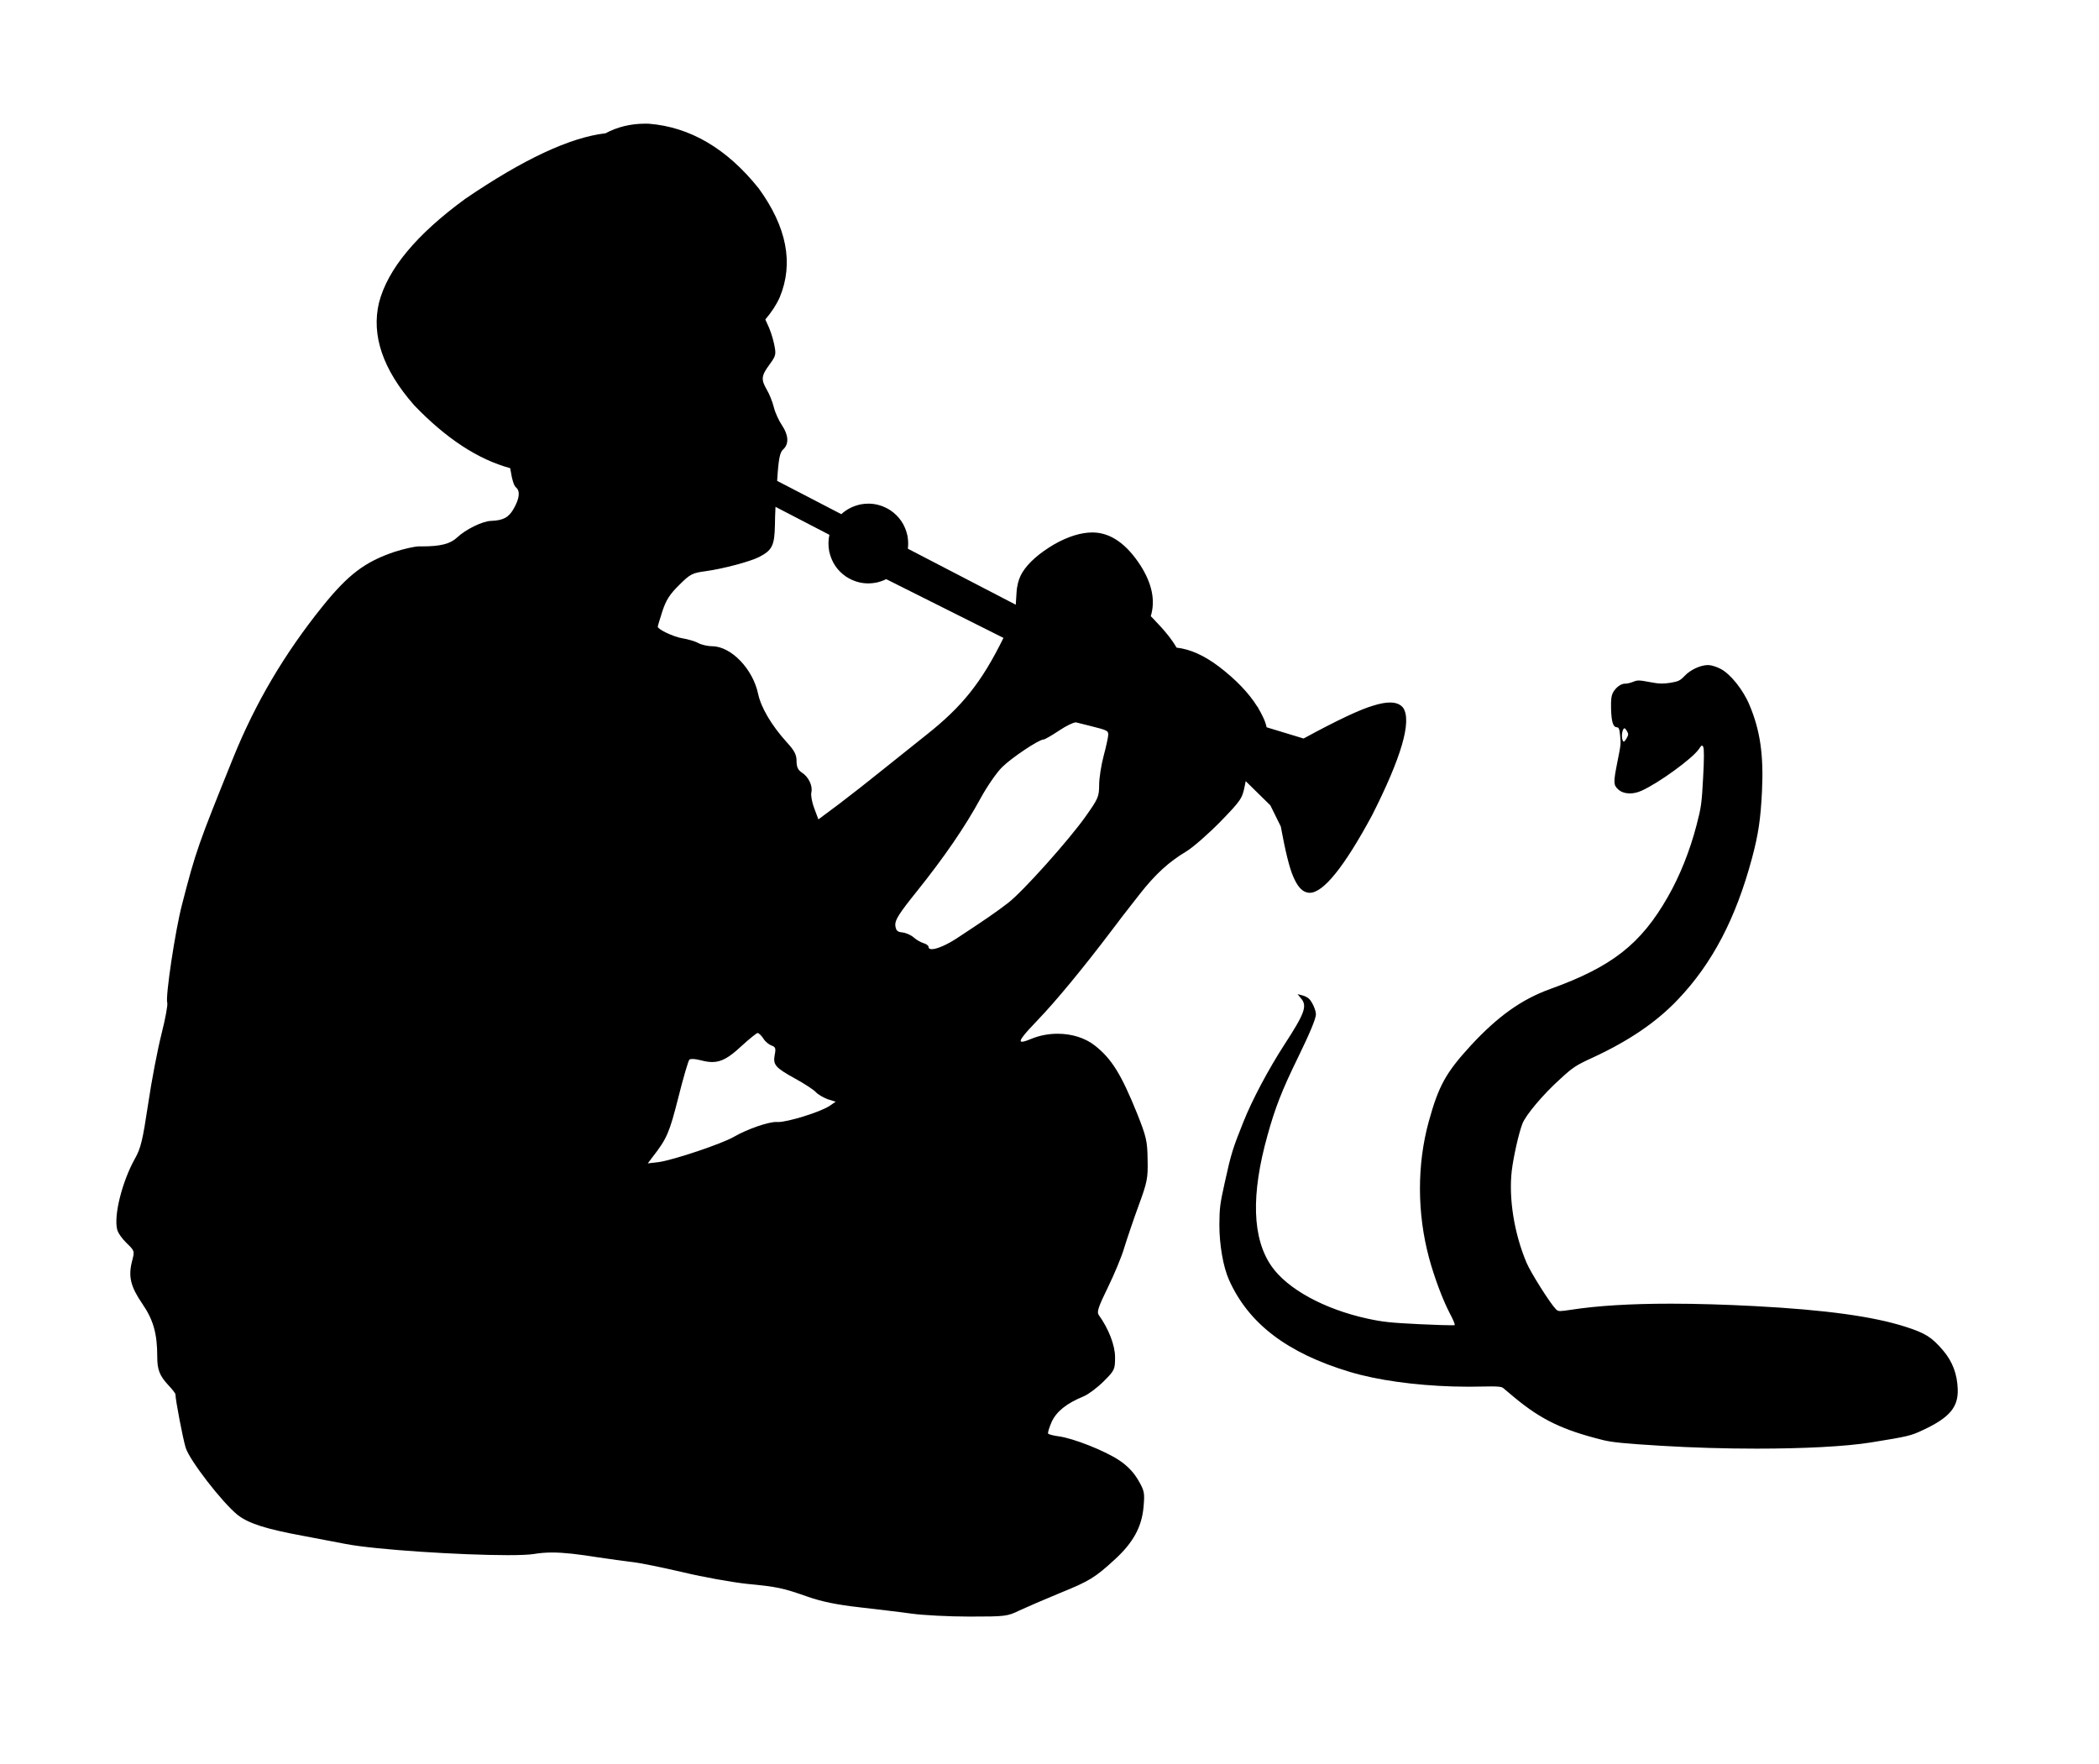 <?xml version="1.0" encoding="UTF-8" standalone="no"?>
<svg
   xmlns:dc="http://purl.org/dc/elements/1.1/"
   xmlns:cc="http://creativecommons.org/ns#"
   xmlns:rdf="http://www.w3.org/1999/02/22-rdf-syntax-ns#"
   xmlns:svg="http://www.w3.org/2000/svg"
   xmlns="http://www.w3.org/2000/svg"
   xmlns:sodipodi="http://sodipodi.sourceforge.net/DTD/sodipodi-0.dtd"
   xmlns:inkscape="http://www.inkscape.org/namespaces/inkscape"
   version="1.1"
   width="1260.644"
   height="1059.654"
   viewBox="0 0 1260.644 1059.654"
   id="svg9"
   sodipodi:docname="alone_sitting_male6.svg"
   inkscape:version="1.0.2 (e86c870879, 2021-01-15)">
  <defs
     id="defs13" />
  <sodipodi:namedview
     pagecolor="#ffffff"
     bordercolor="#666666"
     borderopacity="1"
     objecttolerance="10"
     gridtolerance="10"
     guidetolerance="10"
     inkscape:pageopacity="0"
     inkscape:pageshadow="2"
     inkscape:window-width="1920"
     inkscape:window-height="997"
     id="namedview11"
     showgrid="false"
     inkscape:zoom="0.16212724"
     inkscape:cx="306.96237"
     inkscape:cy="906.14348"
     inkscape:window-x="0"
     inkscape:window-y="0"
     inkscape:window-maximized="1"
     inkscape:current-layer="svg9"
     inkscape:document-rotation="0"
     fit-margin-top="0"
     fit-margin-left="0"
     fit-margin-right="0"
     fit-margin-bottom="0" />
  <rect
     style="fill:#ffffff;stroke-width:5.669;stroke-linecap:square;stroke-linejoin:round;stroke-dasharray:11.339, 11.339"
     id="rect831"
     width="1260.644"
     height="1059.654"
     x="0"
     y="0" />
  <g
     id="g2"
     style="fill:#000000;fill-opacity:1;stroke-linejoin:miter"
     transform="translate(-106.693,325.402)" />
  <path
     style="fill:#000000;fill-opacity:1;stroke-width:2.867;stroke-linejoin:miter"
     d="m 975.64,437.411 c 0,0 0.01,9e-5 0.012,1.4e-4 0.353,0.011 0.749,0.499 1.402,1.537 1.105,1.978 1.089,2.298 -0.228,4.638 -0.744,1.226 -1.215,1.809 -1.596,1.809 0,0 -0.01,-8e-5 -0.011,-1.7e-4 -0.196,-0.006 -0.368,-0.166 -0.542,-0.472 -0.368,-0.659 -0.61,-2.274 -0.547,-3.554 0.067,-1.36 0.461,-2.863 0.892,-3.483 0.221,-0.312 0.413,-0.475 0.619,-0.475 z m -509.865,-132.997 32.366,16.799 h -0.009 c -0.713,3.172 -0.753,6.476 -0.121,9.912 1.443,6.531 4.858,11.622 10.246,15.273 4.169,2.658 8.564,3.987 13.187,3.987 1.572,0 3.17,-0.154 4.794,-0.461 2.158,-0.477 4.16,-1.173 6.005,-2.088 h 0.009 l 70.435,35.287 h -0.011 c -13.153,26.703 -24.738,41.194 -46.386,58.298 -6.149,4.919 -17.763,14.211 -25.825,20.633 -7.925,6.422 -19.95,15.85 -26.645,20.906 l -12.298,9.155 -2.46,-6.559 c -1.366,-3.553 -2.186,-7.925 -1.776,-9.565 0.956,-3.963 -1.64,-9.428 -5.739,-12.024 -2.323,-1.503 -3.143,-3.416 -3.143,-6.969 0,-3.689 -1.23,-6.149 -5.876,-11.205 -9.155,-10.112 -15.44,-20.769 -17.217,-29.104 -3.143,-14.894 -16.124,-28.421 -27.465,-28.558 -2.596,0 -6.422,-0.82 -8.472,-1.913 -1.913,-1.093 -6.285,-2.323 -9.565,-2.869 -5.192,-0.82 -14.757,-5.329 -14.757,-6.969 0,-0.41 1.23,-4.509 2.733,-9.155 2.186,-6.696 4.373,-10.248 10.111,-15.85 6.695,-6.695 7.925,-7.242 15.987,-8.335 10.795,-1.503 26.508,-5.739 31.974,-8.472 7.925,-4.099 9.292,-6.832 9.565,-19.13 0,-2.777 0.133,-6.727 0.341,-11.026 z m 180.364,129.444 c 0.134,0 0.246,0.017 0.335,0.049 1.093,0.273 4.782,1.23 8.198,2.05 10.385,2.596 10.931,2.869 10.931,5.329 0,1.23 -1.23,6.969 -2.733,12.571 -1.503,5.602 -2.733,13.527 -2.733,17.627 0,6.969 -0.683,8.335 -7.925,18.583 -9.975,14.211 -37.986,45.501 -46.731,52.197 -7.242,5.602 -14.484,10.521 -30.061,20.769 -6.644,4.429 -12.745,7.027 -15.769,7.027 -1.267,0 -1.994,-0.456 -1.994,-1.424 0,-0.683 -1.366,-1.776 -3.006,-2.186 -1.776,-0.546 -4.372,-2.05 -5.875,-3.416 -1.503,-1.366 -4.509,-2.733 -6.695,-3.006 -3.143,-0.273 -3.963,-1.093 -4.373,-4.236 -0.273,-3.143 2.186,-7.105 12.981,-20.496 16.397,-20.496 28.831,-38.533 38.259,-55.886 3.962,-7.242 9.838,-15.714 12.981,-18.72 5.466,-5.466 21.999,-16.534 24.732,-16.534 0.82,0 5.056,-2.459 9.565,-5.466 4.143,-2.762 8.401,-4.832 9.913,-4.832 z M 455.04,620.422 c 0.683,0 2.186,1.503 3.416,3.279 1.093,1.913 3.416,3.689 4.919,4.236 2.323,0.82 2.733,1.64 1.913,5.602 -1.093,6.012 0.273,7.652 12.434,14.347 5.466,3.006 10.931,6.559 12.298,8.062 1.23,1.366 4.509,3.279 7.105,4.236 l 4.782,1.503 -3.826,2.596 c -5.376,3.54 -24.72,9.598 -30.741,9.598 -0.253,0 -0.483,-0.011 -0.687,-0.033 -0.138,-0.009 -0.284,-0.011 -0.437,-0.011 -4.971,0 -17.301,4.254 -25.388,8.894 -7.242,4.236 -36.346,13.937 -44.955,15.167 l -6.832,0.82 3.006,-3.963 c 8.472,-10.931 9.975,-14.347 15.304,-35.39 3.006,-12.024 6.012,-22.272 6.695,-22.956 0.266,-0.266 0.906,-0.387 1.774,-0.387 1.359,0 3.277,0.297 5.195,0.797 2.506,0.663 4.694,1.028 6.746,1.028 5.557,0 10.118,-2.678 17.303,-9.364 4.782,-4.372 9.292,-8.062 9.975,-8.062 z m 570.759,-220.988 c -4.449,0 -10.591,2.817 -14.019,6.513 -2.704,2.833 -3.771,3.342 -8.62,4.145 -1.984,0.283 -3.5,0.439 -5.041,0.439 -0.225,0 -0.451,-0.003 -0.679,-0.011 -1.828,-0.054 -3.791,-0.331 -6.683,-0.878 -3.019,-0.578 -4.832,-0.888 -6.192,-0.928 -0.102,-0.003 -0.202,-0.006 -0.299,-0.006 -1.265,0 -2.152,0.256 -3.36,0.769 -1.562,0.613 -3.559,1.131 -4.641,1.131 -0.032,0 -0.062,-4e-4 -0.092,-0.001 -0.017,-5.2e-4 -0.035,-0.001 -0.052,-0.002 -0.023,-0.001 -0.047,-0.002 -0.071,-0.003 -0.037,-0.001 -0.074,-0.002 -0.112,-0.002 -2.454,0 -5.582,2.364 -7.217,5.412 -0.982,2.035 -1.248,4.187 -1.123,9.804 0.255,7.868 1.229,10.882 3.467,10.992 1.2,0.059 1.556,0.959 1.935,4.664 0.532,5.477 0.536,5.397 -1.594,16.114 -2.445,12.224 -2.443,13.827 0.394,16.451 1.659,1.564 4.003,2.4 6.644,2.479 0.137,0.003 0.274,0.006 0.413,0.006 2.245,0 4.685,-0.537 7.09,-1.63 10.163,-4.55 30.445,-19.264 34.33,-24.925 1.027,-1.521 1.531,-2.19 1.925,-2.19 0,0 0.01,8e-5 0.011,2e-4 0.265,0.009 0.48,0.32 0.774,0.881 0.509,1.067 0.518,7.4 -0.101,18.351 -0.842,15.509 -1.112,17.74 -3.973,28.661 -3.953,15.196 -9.989,30.37 -17.18,42.922 -16.228,28.46 -33.568,42.036 -70.779,55.437 -17.138,6.211 -31.343,16.335 -47.596,33.892 -14.907,16.261 -19.298,24.06 -25.249,45.651 -7.123,25.861 -7.038,55.123 0.145,81.848 3.117,11.616 8.29,25.417 12.542,33.481 1.91,3.541 3.2,6.65 2.864,6.954 -0.066,0.06 -0.761,0.089 -1.954,0.089 -1.415,0 -3.531,-0.04 -6.127,-0.118 -3.578,-0.107 -8.068,-0.284 -12.893,-0.52 -17.832,-0.877 -22.059,-1.324 -31.656,-3.399 -25.772,-5.676 -47.864,-17.743 -57.371,-31.436 -11.605,-16.682 -12.399,-42.933 -2.386,-78.672 4.58,-16.527 8.705,-27.066 17.972,-46.009 7.399,-15.187 10.943,-23.67 11.08,-26.469 0.114,-2.319 -2.117,-7.479 -4.106,-9.42 -0.84,-0.843 -2.716,-1.817 -4.224,-2.131 l -2.691,-0.693 2.041,2.505 c 3.946,4.522 2.282,9.01 -9.943,27.807 -9.543,14.761 -19.343,33.116 -24.649,46.482 -6.395,15.957 -7.344,18.957 -11.163,36.324 -2.88,12.924 -3.158,15.315 -3.241,25.171 -0.038,12.182 2.277,25.441 5.741,33.227 11.693,26.305 34.949,44.041 72.548,55.348 16.353,4.953 39.05,8.082 62.046,8.768 3.171,0.095 6.347,0.143 9.513,0.143 2.706,0 5.404,-0.035 8.086,-0.106 2.087,-0.048 3.822,-0.073 5.267,-0.073 0.904,0 1.696,0.009 2.39,0.031 2.933,0.087 4.136,0.366 4.805,0.896 0.692,0.595 3.849,3.235 7.006,5.875 16.099,13.296 28.942,19.458 53.176,25.459 5.226,1.299 13.043,2.084 34.702,3.389 9.386,0.572 18.987,0.998 28.549,1.284 9.774,0.291 19.506,0.435 28.923,0.435 28.041,0 53.279,-1.273 68.474,-3.705 22.462,-3.625 24.085,-4.026 31.307,-7.439 15.834,-7.398 21.27,-13.623 20.921,-24.462 -0.276,-9.072 -3.108,-16.665 -8.791,-23.357 -6.899,-8.034 -10.476,-10.294 -22.389,-14.166 -19.412,-6.245 -47.994,-10.214 -90.767,-12.477 -8.869,-0.466 -17.356,-0.819 -25.461,-1.06 -8.785,-0.262 -17.12,-0.393 -25.007,-0.393 -24.128,0 -44.054,1.223 -59.777,3.649 -3.405,0.509 -5.302,0.775 -6.507,0.775 -0.075,0 -0.148,-10e-4 -0.218,-0.003 -1.203,-0.036 -1.668,-0.379 -2.399,-1.06 -3.438,-3.455 -15.039,-21.82 -17.627,-27.879 -7.471,-17.601 -10.84,-38.768 -8.899,-55.426 1.06,-8.525 4.139,-22.241 6.349,-28.064 1.938,-5.195 12.495,-17.742 22.81,-27.014 7.722,-7.075 9.297,-8.12 19.875,-12.97 21.573,-10.001 38.163,-21.37 50.762,-34.698 20.707,-21.747 34.778,-48.71 44.494,-84.944 3.83,-14.32 5.162,-23.473 5.971,-39.946 1.081,-21.99 -1.083,-36.685 -7.468,-51.908 -3.798,-9.164 -11.426,-18.677 -17.366,-21.774 -2.108,-1.146 -5.343,-2.187 -7.103,-2.273 -0.062,-0.003 -0.123,-0.006 -0.185,-0.009 -0.1,-0.003 -0.201,-0.006 -0.303,-0.006 z M 387.578,74.271 c -8.75,0 -16.721,1.928 -23.912,5.783 h -0.009 c -21.24,2.449 -49.294,15.554 -84.164,39.314 -29.377,21.442 -46.668,42.254 -51.875,62.438 -4.666,19.686 2.364,40.197 21.087,61.534 19.128,19.965 38.366,32.579 57.713,37.843 h -0.009 c 0.212,0.97 0.383,1.873 0.509,2.692 0.547,3.963 1.776,7.789 2.87,8.745 2.733,2.186 2.323,6.559 -1.23,12.844 -3.006,5.329 -6.285,7.105 -13.664,7.379 -5.056,0.136 -15.167,5.056 -20.359,9.975 -4.177,3.916 -10.101,5.338 -21.225,5.338 -0.52,0 -1.051,-0.003 -1.594,-0.009 -2.596,0 -9.155,1.503 -14.757,3.279 -17.763,6.012 -27.738,13.528 -43.179,32.657 -22.956,28.558 -40.309,57.936 -53.7,91.003 -20.906,51.787 -22.409,55.749 -30.744,88.133 -4.099,15.577 -10.111,55.749 -8.882,59.029 0.41,1.093 -1.093,9.428 -3.416,18.583 -2.323,9.155 -6.012,28.148 -8.062,42.222 -3.279,21.726 -4.372,26.508 -7.925,32.794 -7.652,13.664 -12.844,34.16 -10.658,42.632 0.41,1.913 3.006,5.602 5.739,8.199 4.782,4.646 4.782,4.646 3.143,10.931 -2.323,9.155 -0.82,15.167 6.285,25.552 6.559,9.565 8.882,17.9 8.882,31.564 0,7.925 1.366,11.478 6.695,17.217 2.323,2.459 4.236,4.919 4.236,5.465 0,3.416 4.509,26.782 6.149,32.111 2.323,7.515 21.863,32.794 31.154,40.309 6.422,5.056 16.807,8.472 39.216,12.571 8.608,1.64 20.223,3.826 25.825,4.919 18.049,3.479 69.579,6.699 97.245,6.699 7.103,0 12.633,-0.212 15.62,-0.687 3.618,-0.595 7.127,-0.902 11.076,-0.902 6.94,0 15.239,0.949 27.866,2.952 6.422,0.957 15.304,2.186 19.813,2.733 4.509,0.41 18.31,3.279 30.744,6.149 12.434,3.006 29.651,6.012 38.259,6.969 18.583,1.776 21.726,2.459 36.893,7.789 8.199,2.87 17.353,4.782 30.744,6.286 10.521,1.23 24.732,2.87 31.427,3.826 6.832,0.956 22.409,1.776 34.843,1.776 21.589,0 22.819,-0.137 30.061,-3.689 4.099,-1.913 15.167,-6.695 24.459,-10.521 17.49,-7.105 20.906,-9.155 33.067,-20.359 10.795,-9.975 15.85,-19.266 16.943,-31.018 0.82,-8.882 0.547,-9.975 -3.279,-16.534 -2.733,-4.646 -6.559,-8.608 -11.341,-11.751 -8.608,-5.739 -27.328,-13.117 -36.073,-14.347 -3.279,-0.41 -6.286,-1.23 -6.559,-1.64 -0.41,-0.546 0.683,-3.689 2.05,-6.969 2.869,-6.286 8.882,-11.205 19.266,-15.44 2.869,-1.23 8.198,-5.193 12.024,-9.018 6.559,-6.559 6.832,-7.105 6.832,-14.484 0,-7.105 -3.826,-17.08 -9.838,-25.415 -1.23,-1.776 -0.136,-4.919 5.466,-16.397 3.826,-7.788 8.335,-18.583 9.838,-23.775 1.64,-5.329 5.466,-16.67 8.608,-25.279 5.329,-14.484 5.739,-16.67 5.466,-28.011 -0.136,-11.068 -0.82,-13.664 -6.285,-27.465 -9.565,-23.639 -15.304,-32.93 -25.415,-40.856 -5.889,-4.645 -13.994,-7.075 -22.328,-7.075 -5.394,0 -10.885,1.018 -15.932,3.112 -2.648,1.09 -4.474,1.692 -5.442,1.692 -2.428,0 0.553,-3.79 9.541,-13.17 10.795,-11.205 27.465,-31.427 43.998,-53.29 2.05,-2.733 5.056,-6.559 6.422,-8.472 1.503,-1.913 6.286,-8.062 10.658,-13.664 9.428,-12.024 17.49,-19.403 28.011,-25.688 4.236,-2.596 13.391,-10.658 20.496,-17.9 12.161,-12.571 13.118,-13.801 14.621,-21.453 0.166,-0.884 0.359,-1.852 0.572,-2.862 h 0.011 l 14.798,14.523 6.263,12.687 c 2.756,15.026 5.237,25.027 7.443,30.001 2.316,5.555 4.983,8.731 8.003,9.528 0.61,0.203 1.247,0.304 1.912,0.304 8.226,0 20.706,-15.499 37.439,-46.497 17.682,-34.94 23.938,-56.442 18.769,-64.507 -1.648,-2.187 -4.307,-3.28 -7.977,-3.28 -2.771,0 -6.119,0.623 -10.044,1.87 -7.802,2.231 -21.755,8.814 -41.86,19.752 l -22.173,-6.735 h -0.011 c -0.475,-2.162 -1.242,-4.3 -2.301,-6.416 -0.803,-1.698 -1.712,-3.388 -2.725,-5.069 h -0.011 c 0.009,-0.063 0.02,-0.126 0.029,-0.189 h 0.011 l -0.593,-0.746 h -0.011 c -5.147,-8.208 -12.806,-16.203 -22.977,-23.987 -8.907,-6.742 -17.413,-10.555 -25.518,-11.441 h -0.011 c -2.589,-4.648 -7.231,-10.418 -13.926,-17.309 h -0.011 c 0.006,-0.002 0.011,-0.006 0.017,-0.009 h -0.014 c -0.501,-0.516 -1.013,-1.038 -1.537,-1.566 h -0.011 c 2.855,-9.312 0.817,-19.439 -6.113,-30.38 -8.411,-13.026 -17.879,-19.662 -28.405,-19.907 l -0.173,-0.003 c -0.09,-8.3e-4 -0.181,-0.001 -0.271,-0.001 -6.867,0 -14.485,2.341 -22.854,7.023 -9.24,5.437 -15.694,11.13 -19.362,17.081 -1.547,2.588 -2.565,5.482 -3.051,8.683 -0.184,0.274 -0.469,3.812 -0.853,10.615 l -64.796,-33.63 h -0.009 c 0.329,-2.536 0.243,-5.153 -0.259,-7.851 -1.404,-6.432 -4.8,-11.498 -10.186,-15.199 -4.182,-2.682 -8.595,-4.022 -13.24,-4.022 -1.552,0 -3.129,0.15 -4.733,0.449 -4.536,0.991 -8.385,2.949 -11.548,5.876 l -38.54,-20.002 h -0.009 c 0.017,-0.237 0.036,-0.472 0.054,-0.704 0.82,-12.981 1.64,-16.533 3.689,-18.31 3.416,-3.143 3.143,-8.472 -0.82,-14.347 -1.776,-2.596 -4.099,-7.515 -4.919,-10.931 -0.82,-3.28 -2.733,-8.062 -4.236,-10.521 -3.553,-6.149 -3.279,-8.335 1.64,-15.03 3.963,-5.466 4.099,-6.012 2.733,-12.571 -0.82,-3.826 -2.596,-9.155 -4.099,-12.024 -0.321,-0.643 -0.703,-1.497 -1.123,-2.494 h -0.009 c 3.81,-4.463 6.71,-8.937 8.697,-13.422 8.412,-20.376 4.176,-42.167 -12.706,-65.374 C 436.514,89.222 414.527,76.297 389.681,74.308 l -0.145,-0.006 c -0.657,-0.02 -1.309,-0.032 -1.958,-0.032 z"
     id="path4"
     inkscape:connector-curvature="0"
     sodipodi:nodetypes="scccsccccsscccccsccccccccccccscccccsccccccccccscscccsscscccccsccccccccccccscsccccccscsccccccscccscscccscccccccsccscccccccccccsccccccccccccccccccscsccccccscccccccscscccccccccccccccccccccccccccccscccccscccccccscsccccscscccccccscccccccccccscccccccscscccccccccccccsccscccccccccccccccccccccccsccccccccscccccccccccccccccccc" />
</svg>
